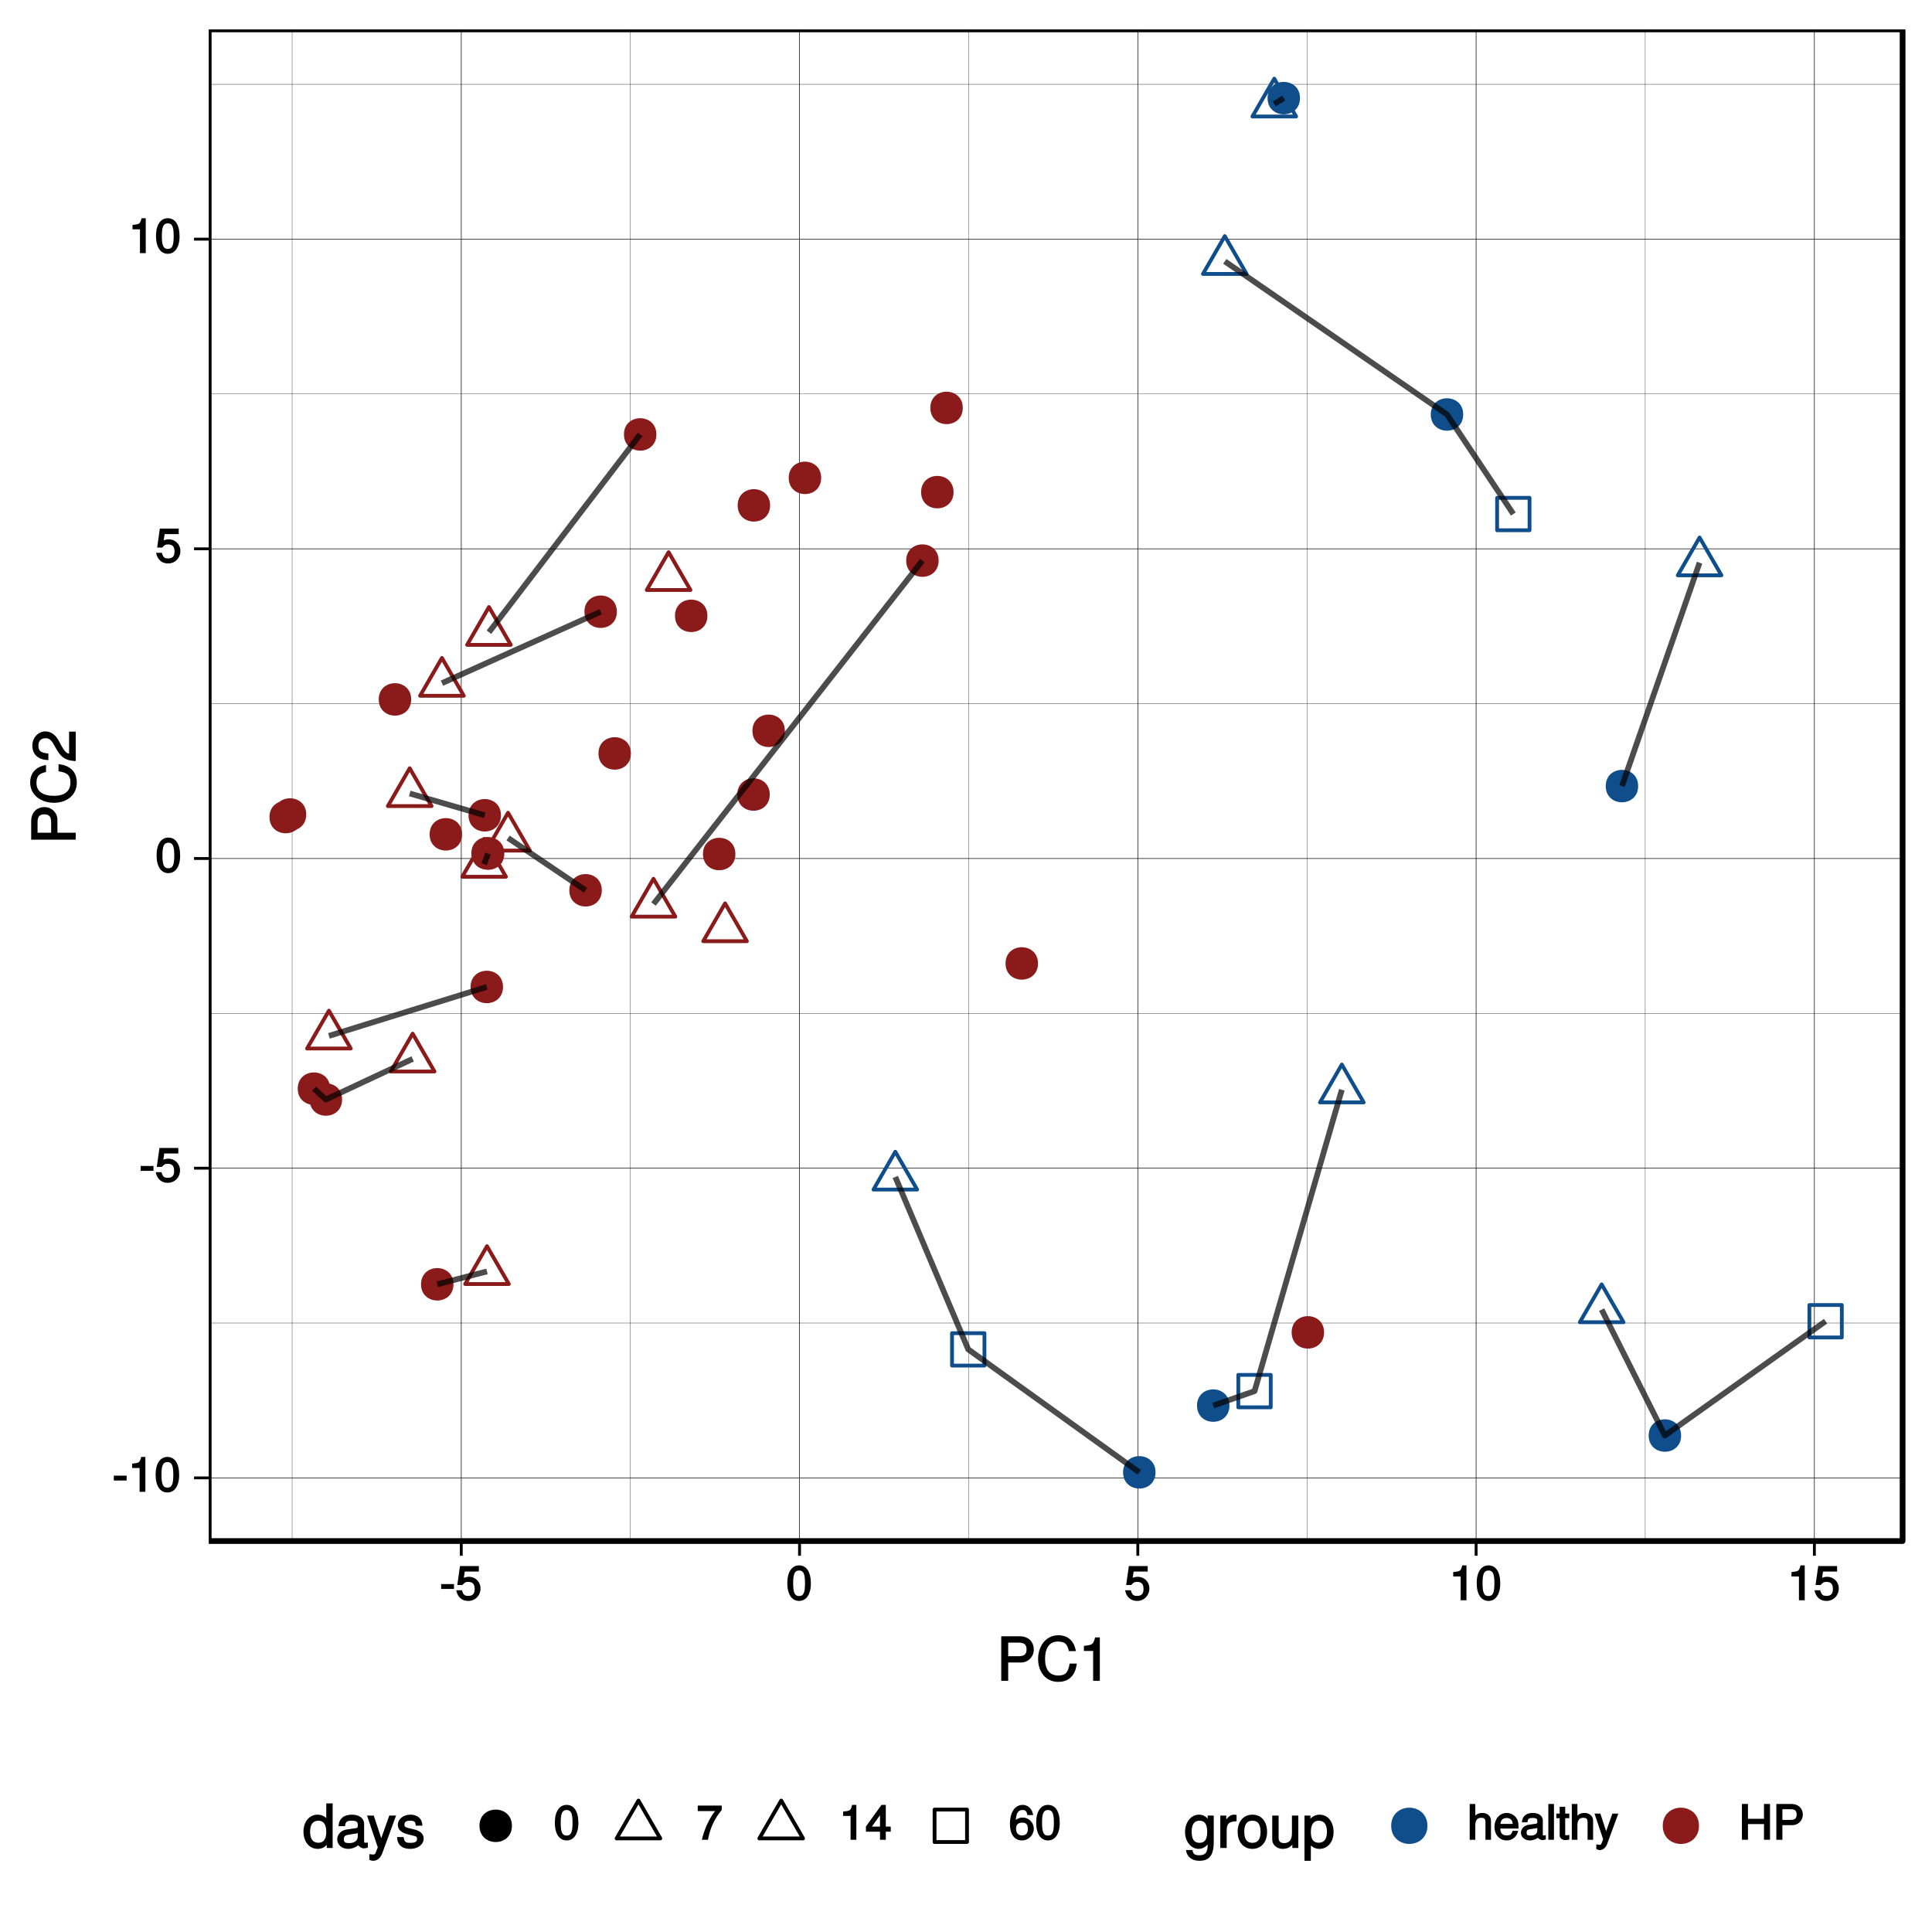 <?xml version="1.0" encoding="UTF-8"?>
<svg xmlns="http://www.w3.org/2000/svg" xmlns:xlink="http://www.w3.org/1999/xlink" width="360pt" height="360pt" viewBox="0 0 360 360" version="1.1">
<defs>
<g>
<symbol overflow="visible" id="glyph0-0">
<path style="stroke:none;" d=""/>
</symbol>
<symbol overflow="visible" id="glyph0-1">
<path style="stroke:none;" d="M 2.641 -2.25 L 2.641 -3.016 L 0.25 -3.016 L 0.25 -2.109 L 2.641 -2.109 Z M 2.641 -2.25 "/>
</symbol>
<symbol overflow="visible" id="glyph0-2">
<path style="stroke:none;" d="M 3.203 -0.125 L 3.203 -6.5 L 2.422 -6.5 C 2.109 -5.406 2.094 -5.406 0.734 -5.25 L 0.734 -4.438 L 2.125 -4.438 L 2.125 0 L 3.203 0 Z M 3.203 -0.125 "/>
</symbol>
<symbol overflow="visible" id="glyph0-3">
<path style="stroke:none;" d="M 4.609 -3.125 C 4.609 -5.297 3.781 -6.5 2.422 -6.5 C 1.078 -6.5 0.219 -5.281 0.219 -3.188 C 0.219 -1.078 1.078 0.125 2.422 0.125 C 3.734 0.125 4.609 -1.078 4.609 -3.125 Z M 3.516 -3.203 C 3.516 -1.438 3.266 -0.781 2.406 -0.781 C 1.578 -0.781 1.312 -1.469 1.312 -3.172 C 1.312 -4.875 1.578 -5.547 2.422 -5.547 C 3.25 -5.547 3.516 -4.875 3.516 -3.203 Z M 3.516 -3.203 "/>
</symbol>
<symbol overflow="visible" id="glyph0-4">
<path style="stroke:none;" d="M 4.656 -2.203 C 4.656 -3.438 3.688 -4.375 2.5 -4.375 C 2.062 -4.375 1.594 -4.219 1.547 -4.188 L 1.719 -5.344 L 4.344 -5.344 L 4.344 -6.375 L 0.828 -6.375 L 0.328 -2.844 L 1.281 -2.844 C 1.688 -3.312 1.875 -3.422 2.359 -3.422 C 3.188 -3.422 3.562 -3.016 3.562 -2.094 C 3.562 -1.203 3.203 -0.812 2.359 -0.812 C 1.688 -0.812 1.422 -1.031 1.203 -1.859 L 0.125 -1.859 C 0.406 -0.5 1.266 0.125 2.375 0.125 C 3.641 0.125 4.656 -0.875 4.656 -2.203 Z M 4.656 -2.203 "/>
</symbol>
<symbol overflow="visible" id="glyph0-5">
<path style="stroke:none;" d="M 4.719 -5.594 L 4.719 -6.375 L 0.25 -6.375 L 0.25 -5.344 L 3.469 -5.344 C 2.422 -4 1.5 -2.078 1.016 0 L 2.156 0 C 2.531 -2.141 3.375 -3.938 4.719 -5.547 Z M 4.719 -5.594 "/>
</symbol>
<symbol overflow="visible" id="glyph0-6">
<path style="stroke:none;" d="M 4.719 -1.625 L 4.719 -2.453 L 3.797 -2.453 L 3.797 -6.5 L 3 -6.5 L 0.094 -2.469 L 0.094 -1.5 L 2.719 -1.5 L 2.719 0 L 3.797 0 L 3.797 -1.5 L 4.719 -1.5 Z M 2.875 -2.453 L 1.203 -2.453 L 2.984 -4.953 L 2.719 -5.047 L 2.719 -2.453 Z M 2.875 -2.453 "/>
</symbol>
<symbol overflow="visible" id="glyph0-7">
<path style="stroke:none;" d="M 4.656 -2.062 C 4.656 -3.234 3.719 -4.141 2.609 -4.141 C 1.984 -4.141 1.391 -3.875 1.062 -3.406 L 1.312 -3.312 C 1.328 -4.844 1.672 -5.547 2.562 -5.547 C 3.109 -5.547 3.328 -5.344 3.469 -4.609 L 4.547 -4.609 C 4.375 -5.766 3.562 -6.5 2.609 -6.5 C 1.156 -6.5 0.219 -5.141 0.219 -2.969 C 0.219 -1.031 1.047 0.125 2.469 0.125 C 3.656 0.125 4.656 -0.844 4.656 -2.062 Z M 3.562 -2 C 3.562 -1.219 3.188 -0.812 2.484 -0.812 C 1.766 -0.812 1.359 -1.25 1.359 -2.047 C 1.359 -2.828 1.734 -3.188 2.5 -3.188 C 3.25 -3.188 3.562 -2.844 3.562 -2 Z M 3.562 -2 "/>
</symbol>
<symbol overflow="visible" id="glyph0-8">
<path style="stroke:none;" d="M 4.422 -0.125 L 4.422 -3.609 C 4.422 -4.391 3.719 -5 2.828 -5 C 2.172 -5 1.656 -4.766 1.234 -4.203 L 1.5 -4.109 L 1.5 -6.672 L 0.453 -6.672 L 0.453 0 L 1.5 0 L 1.5 -2.672 C 1.5 -3.609 1.844 -4.094 2.594 -4.094 C 3.109 -4.094 3.391 -3.938 3.391 -3.328 L 3.391 0 L 4.422 0 Z M 4.422 -0.125 "/>
</symbol>
<symbol overflow="visible" id="glyph0-9">
<path style="stroke:none;" d="M 4.656 -2.219 C 4.656 -2.891 4.609 -3.312 4.484 -3.656 C 4.172 -4.422 3.328 -5 2.469 -5 C 1.172 -5 0.188 -3.922 0.188 -2.406 C 0.188 -0.891 1.156 0.125 2.453 0.125 C 3.5 0.125 4.375 -0.594 4.594 -1.656 L 3.562 -1.656 C 3.312 -0.922 3.062 -0.812 2.469 -0.812 C 1.703 -0.812 1.281 -1.172 1.266 -2.094 L 4.656 -2.094 Z M 3.828 -2.781 C 3.828 -2.781 3.609 -2.938 3.641 -2.953 L 1.297 -2.953 C 1.344 -3.641 1.719 -4.062 2.453 -4.062 C 3.172 -4.062 3.578 -3.594 3.578 -2.875 Z M 3.828 -2.781 "/>
</symbol>
<symbol overflow="visible" id="glyph0-10">
<path style="stroke:none;" d="M 4.859 -0.156 L 4.859 -0.875 C 4.625 -0.812 4.594 -0.812 4.547 -0.812 C 4.297 -0.812 4.297 -0.812 4.297 -1.047 L 4.297 -3.609 C 4.297 -4.438 3.547 -5 2.422 -5 C 1.297 -5 0.453 -4.438 0.406 -3.25 L 1.438 -3.25 C 1.516 -3.938 1.703 -4.062 2.391 -4.062 C 3.047 -4.062 3.266 -3.953 3.266 -3.516 L 3.266 -3.312 C 3.266 -3.016 3.234 -3.016 2.656 -2.938 C 1.625 -2.812 1.453 -2.766 1.172 -2.656 C 0.641 -2.438 0.219 -1.891 0.219 -1.328 C 0.219 -0.5 0.953 0.125 1.875 0.125 C 2.469 0.125 3.156 -0.156 3.359 -0.375 C 3.375 -0.328 3.844 0.062 4.203 0.062 C 4.359 0.062 4.469 0.047 4.859 -0.047 Z M 3.266 -1.719 C 3.266 -1.062 2.75 -0.781 2.047 -0.781 C 1.469 -0.781 1.281 -0.844 1.281 -1.344 C 1.281 -1.828 1.453 -1.906 2.25 -2.016 C 3.016 -2.125 3.172 -2.156 3.266 -2.203 Z M 3.266 -1.719 "/>
</symbol>
<symbol overflow="visible" id="glyph0-11">
<path style="stroke:none;" d="M 1.484 -0.125 L 1.484 -6.672 L 0.438 -6.672 L 0.438 0 L 1.484 0 Z M 1.484 -0.125 "/>
</symbol>
<symbol overflow="visible" id="glyph0-12">
<path style="stroke:none;" d="M 2.391 -0.125 L 2.391 -0.922 C 2.141 -0.859 2.016 -0.844 1.875 -0.844 C 1.562 -0.844 1.625 -0.797 1.625 -1.125 L 1.625 -4.016 L 2.391 -4.016 L 2.391 -4.875 L 1.625 -4.875 L 1.625 -6.141 L 0.594 -6.141 L 0.594 -4.875 L -0.031 -4.875 L -0.031 -4.016 L 0.594 -4.016 L 0.594 -0.797 C 0.594 -0.328 1.062 0.062 1.641 0.062 C 1.812 0.062 1.984 0.047 2.391 -0.031 Z M 2.391 -0.125 "/>
</symbol>
<symbol overflow="visible" id="glyph0-13">
<path style="stroke:none;" d="M 4.203 -4.875 L 3.297 -4.875 L 1.984 -1.156 L 2.281 -1.156 L 1.062 -4.875 L -0.031 -4.875 L 1.578 -0.109 L 1.297 0.609 C 1.172 0.938 1.172 0.938 0.859 0.938 C 0.75 0.938 0.641 0.922 0.312 0.844 L 0.312 1.734 C 0.516 1.844 0.781 1.922 0.969 1.922 C 1.484 1.922 2.062 1.5 2.312 0.828 L 4.406 -4.875 Z M 4.203 -4.875 "/>
</symbol>
<symbol overflow="visible" id="glyph0-14">
<path style="stroke:none;" d="M 5.812 -0.125 L 5.812 -6.672 L 4.688 -6.672 L 4.688 -3.906 L 1.703 -3.906 L 1.703 -6.672 L 0.578 -6.672 L 0.578 0 L 1.703 0 L 1.703 -2.922 L 4.688 -2.922 L 4.688 0 L 5.812 0 Z M 5.812 -0.125 "/>
</symbol>
<symbol overflow="visible" id="glyph0-15">
<path style="stroke:none;" d="M 5.578 -4.656 C 5.578 -5.875 4.719 -6.672 3.453 -6.672 L 0.641 -6.672 L 0.641 0 L 1.766 0 L 1.766 -2.719 L 3.641 -2.719 C 4.688 -2.719 5.578 -3.594 5.578 -4.656 Z M 4.422 -4.703 C 4.422 -4 4.109 -3.703 3.328 -3.703 L 1.766 -3.703 L 1.766 -5.688 L 3.328 -5.688 C 4.109 -5.688 4.422 -5.406 4.422 -4.703 Z M 4.422 -4.703 "/>
</symbol>
<symbol overflow="visible" id="glyph1-0">
<path style="stroke:none;" d=""/>
</symbol>
<symbol overflow="visible" id="glyph1-1">
<path style="stroke:none;" d="M 6.922 -5.797 C 6.922 -7.297 5.891 -8.297 4.312 -8.297 L 0.859 -8.297 L 0.859 0 L 2.156 0 L 2.156 -3.406 L 4.547 -3.406 C 5.859 -3.406 6.922 -4.469 6.922 -5.797 Z M 5.578 -5.844 C 5.578 -4.969 5.141 -4.578 4.156 -4.578 L 2.156 -4.578 L 2.156 -7.109 L 4.156 -7.109 C 5.141 -7.109 5.578 -6.719 5.578 -5.844 Z M 5.578 -5.844 "/>
</symbol>
<symbol overflow="visible" id="glyph1-2">
<path style="stroke:none;" d="M 7.453 -3.203 L 6.266 -3.203 C 6 -1.547 5.516 -0.984 4.156 -0.984 C 2.562 -0.984 1.688 -2.062 1.688 -4.062 C 1.688 -6.109 2.516 -7.312 4.062 -7.312 C 5.328 -7.312 5.844 -6.891 6.125 -5.531 L 7.438 -5.531 C 7.094 -7.422 5.953 -8.484 4.188 -8.484 C 1.766 -8.484 0.391 -6.391 0.391 -4.047 C 0.391 -1.703 1.797 0.203 4.141 0.203 C 6.109 0.203 7.344 -0.969 7.594 -3.203 Z M 7.453 -3.203 "/>
</symbol>
<symbol overflow="visible" id="glyph1-3">
<path style="stroke:none;" d="M 3.953 -0.125 L 3.953 -8.078 L 3.078 -8.078 C 2.688 -6.734 2.625 -6.703 0.984 -6.5 L 0.984 -5.562 L 2.703 -5.562 L 2.703 0 L 3.953 0 Z M 3.953 -0.125 "/>
</symbol>
<symbol overflow="visible" id="glyph1-4">
<path style="stroke:none;" d="M 5.578 -0.125 L 5.578 -8.297 L 4.391 -8.297 L 4.391 -5.172 L 4.625 -5.266 C 4.234 -5.859 3.531 -6.203 2.766 -6.203 C 1.266 -6.203 0.141 -4.906 0.141 -3.062 C 0.141 -1.125 1.25 0.172 2.797 0.172 C 3.594 0.172 4.219 -0.172 4.719 -0.875 L 4.484 -0.984 L 4.484 0 L 5.578 0 Z M 4.391 -2.984 C 4.391 -1.656 3.891 -0.969 2.922 -0.969 C 1.906 -0.969 1.375 -1.672 1.375 -3.016 C 1.375 -4.359 1.906 -5.078 2.922 -5.078 C 3.906 -5.078 4.391 -4.328 4.391 -2.984 Z M 4.391 -2.984 "/>
</symbol>
<symbol overflow="visible" id="glyph1-5">
<path style="stroke:none;" d="M 6.016 -0.156 L 6.016 -1.016 C 5.781 -0.969 5.734 -0.969 5.688 -0.969 C 5.375 -0.969 5.328 -0.984 5.328 -1.281 L 5.328 -4.484 C 5.328 -5.516 4.438 -6.203 3.031 -6.203 C 1.625 -6.203 0.625 -5.516 0.562 -4.062 L 1.766 -4.062 C 1.844 -4.891 2.141 -5.078 2.984 -5.078 C 3.812 -5.078 4.141 -4.906 4.141 -4.359 L 4.141 -4.109 C 4.141 -3.734 4.047 -3.703 3.328 -3.625 C 2.031 -3.453 1.828 -3.406 1.469 -3.266 C 0.797 -2.984 0.312 -2.328 0.312 -1.625 C 0.312 -0.578 1.188 0.172 2.359 0.172 C 3.094 0.172 3.891 -0.172 4.234 -0.531 C 4.266 -0.375 4.812 0.078 5.266 0.078 C 5.438 0.078 5.594 0.062 6.016 -0.062 Z M 4.141 -2.125 C 4.141 -1.297 3.438 -0.906 2.547 -0.906 C 1.844 -0.906 1.547 -1.016 1.547 -1.656 C 1.547 -2.25 1.828 -2.391 2.812 -2.531 C 3.766 -2.656 3.969 -2.703 4.141 -2.781 Z M 4.141 -2.125 "/>
</symbol>
<symbol overflow="visible" id="glyph1-6">
<path style="stroke:none;" d="M 5.266 -6.031 L 4.172 -6.031 L 2.531 -1.406 L 2.812 -1.406 L 1.281 -6.031 L 0.031 -6.031 L 2.031 -0.109 L 1.672 0.797 C 1.516 1.203 1.469 1.219 1.078 1.219 C 0.953 1.219 0.797 1.203 0.453 1.141 L 0.453 2.203 C 0.688 2.328 0.969 2.391 1.203 2.391 C 1.859 2.391 2.516 1.906 2.828 1.078 L 5.438 -6.031 Z M 5.266 -6.031 "/>
</symbol>
<symbol overflow="visible" id="glyph1-7">
<path style="stroke:none;" d="M 5.188 -1.75 C 5.188 -2.609 4.562 -3.172 3.422 -3.453 L 2.547 -3.656 C 1.797 -3.844 1.609 -3.938 1.609 -4.344 C 1.609 -4.875 1.953 -5.078 2.688 -5.078 C 3.438 -5.078 3.688 -4.891 3.703 -4.156 L 4.953 -4.156 C 4.938 -5.422 4.062 -6.203 2.734 -6.203 C 1.391 -6.203 0.375 -5.375 0.375 -4.297 C 0.375 -3.406 0.984 -2.844 2.344 -2.516 L 3.203 -2.297 C 3.844 -2.141 3.953 -2.094 3.953 -1.672 C 3.953 -1.141 3.547 -0.953 2.75 -0.953 C 1.922 -0.953 1.594 -1.016 1.453 -2.031 L 0.234 -2.031 C 0.281 -0.562 1.172 0.172 2.672 0.172 C 4.125 0.172 5.188 -0.641 5.188 -1.75 Z M 5.188 -1.75 "/>
</symbol>
<symbol overflow="visible" id="glyph1-8">
<path style="stroke:none;" d="M 5.516 -1.078 L 5.516 -6.031 L 4.391 -6.031 L 4.391 -5.062 L 4.625 -5.156 C 4.156 -5.844 3.516 -6.203 2.766 -6.203 C 1.312 -6.203 0.172 -4.828 0.172 -2.953 C 0.172 -1.141 1.344 0.172 2.688 0.172 C 3.422 0.172 4.016 -0.172 4.625 -0.906 L 4.391 -1 L 4.391 -0.609 C 4.391 0.906 3.906 1.359 2.844 1.359 C 2.109 1.359 1.688 1.234 1.547 0.391 L 0.359 0.391 C 0.469 1.609 1.453 2.391 2.812 2.391 C 4.609 2.391 5.516 1.469 5.516 -1.078 Z M 4.297 -2.984 C 4.297 -1.609 3.844 -0.953 2.875 -0.953 C 1.875 -0.953 1.406 -1.609 1.406 -3.016 C 1.406 -4.406 1.891 -5.078 2.875 -5.078 C 3.859 -5.078 4.297 -4.375 4.297 -2.984 Z M 4.297 -2.984 "/>
</symbol>
<symbol overflow="visible" id="glyph1-9">
<path style="stroke:none;" d="M 3.656 -5.094 L 3.656 -6.156 C 3.375 -6.188 3.297 -6.203 3.172 -6.203 C 2.578 -6.203 2.031 -5.812 1.5 -4.953 L 1.734 -4.844 L 1.734 -6.031 L 0.625 -6.031 L 0.625 0 L 1.812 0 L 1.812 -3.125 C 1.812 -4.422 2.109 -4.938 3.656 -4.969 Z M 3.656 -5.094 "/>
</symbol>
<symbol overflow="visible" id="glyph1-10">
<path style="stroke:none;" d="M 5.734 -2.969 C 5.734 -4.969 4.656 -6.203 2.984 -6.203 C 1.375 -6.203 0.25 -4.953 0.25 -3.016 C 0.25 -1.078 1.359 0.172 3 0.172 C 4.625 0.172 5.734 -1.078 5.734 -2.969 Z M 4.516 -2.984 C 4.516 -1.625 4.016 -0.953 3 -0.953 C 1.984 -0.953 1.484 -1.609 1.484 -3.016 C 1.484 -4.406 1.984 -5.078 3 -5.078 C 4.031 -5.078 4.516 -4.406 4.516 -2.984 Z M 4.516 -2.984 "/>
</symbol>
<symbol overflow="visible" id="glyph1-11">
<path style="stroke:none;" d="M 5.438 -0.125 L 5.438 -6.031 L 4.25 -6.031 L 4.25 -2.719 C 4.25 -1.547 3.766 -0.906 2.812 -0.906 C 2.094 -0.906 1.766 -1.203 1.766 -1.906 L 1.766 -6.031 L 0.578 -6.031 L 0.578 -1.547 C 0.578 -0.578 1.438 0.172 2.547 0.172 C 3.406 0.172 4.031 -0.172 4.562 -0.922 L 4.328 -1.016 L 4.328 0 L 5.438 0 Z M 5.438 -0.125 "/>
</symbol>
<symbol overflow="visible" id="glyph1-12">
<path style="stroke:none;" d="M 5.891 -2.953 C 5.891 -4.891 4.812 -6.203 3.281 -6.203 C 2.5 -6.203 1.766 -5.812 1.344 -5.125 L 1.578 -5.031 L 1.578 -6.031 L 0.469 -6.031 L 0.469 2.391 L 1.656 2.391 L 1.656 -0.828 L 1.422 -0.719 C 1.906 -0.125 2.547 0.172 3.281 0.172 C 4.781 0.172 5.891 -1.125 5.891 -2.953 Z M 4.656 -2.984 C 4.656 -1.672 4.125 -0.969 3.125 -0.969 C 2.156 -0.969 1.656 -1.609 1.656 -2.969 C 1.656 -4.328 2.156 -5.078 3.125 -5.078 C 4.141 -5.078 4.656 -4.359 4.656 -2.984 Z M 4.656 -2.984 "/>
</symbol>
<symbol overflow="visible" id="glyph2-0">
<path style="stroke:none;" d=""/>
</symbol>
<symbol overflow="visible" id="glyph2-1">
<path style="stroke:none;" d="M -5.797 -6.922 C -7.297 -6.922 -8.297 -5.891 -8.297 -4.312 L -8.297 -0.859 L 0 -0.859 L 0 -2.156 L -3.406 -2.156 L -3.406 -4.547 C -3.406 -5.859 -4.469 -6.922 -5.797 -6.922 Z M -5.844 -5.578 C -4.969 -5.578 -4.578 -5.141 -4.578 -4.156 L -4.578 -2.156 L -7.109 -2.156 L -7.109 -4.156 C -7.109 -5.141 -6.719 -5.578 -5.844 -5.578 Z M -5.844 -5.578 "/>
</symbol>
<symbol overflow="visible" id="glyph2-2">
<path style="stroke:none;" d="M -3.203 -7.453 L -3.203 -6.266 C -1.547 -6 -0.984 -5.516 -0.984 -4.156 C -0.984 -2.562 -2.062 -1.688 -4.062 -1.688 C -6.109 -1.688 -7.312 -2.516 -7.312 -4.062 C -7.312 -5.328 -6.891 -5.844 -5.531 -6.125 L -5.531 -7.438 C -7.422 -7.094 -8.484 -5.953 -8.484 -4.188 C -8.484 -1.766 -6.391 -0.391 -4.047 -0.391 C -1.703 -0.391 0.203 -1.797 0.203 -4.141 C 0.203 -6.109 -0.969 -7.344 -3.203 -7.594 Z M -3.203 -7.453 "/>
</symbol>
<symbol overflow="visible" id="glyph2-3">
<path style="stroke:none;" d="M -5.641 -5.75 C -6.969 -5.75 -8.078 -4.594 -8.078 -3.125 C -8.078 -1.531 -7.109 -0.469 -5.094 -0.406 L -5.094 -1.641 C -6.531 -1.734 -6.953 -2.141 -6.953 -3.094 C -6.953 -3.969 -6.453 -4.484 -5.625 -4.484 C -5 -4.484 -4.578 -4.172 -4.188 -3.469 L -3.609 -2.469 C -2.688 -0.844 -1.844 -0.312 0 -0.219 L 0 -5.703 L -1.234 -5.703 L -1.234 -1.609 C -1.734 -1.688 -2.031 -2 -2.594 -2.953 L -3.188 -4.062 C -3.766 -5.141 -4.688 -5.75 -5.641 -5.75 Z M -5.641 -5.75 "/>
</symbol>
</g>
<clipPath id="clip1">
  <path d="M 38.891 5.48 L 355 5.48 L 355 288 L 38.891 288 Z M 38.891 5.48 "/>
</clipPath>
<clipPath id="clip2">
  <path d="M 38.891 246 L 355 246 L 355 247 L 38.891 247 Z M 38.891 246 "/>
</clipPath>
<clipPath id="clip3">
  <path d="M 38.891 188 L 355 188 L 355 189 L 38.891 189 Z M 38.891 188 "/>
</clipPath>
<clipPath id="clip4">
  <path d="M 38.891 131 L 355 131 L 355 132 L 38.891 132 Z M 38.891 131 "/>
</clipPath>
<clipPath id="clip5">
  <path d="M 38.891 73 L 355 73 L 355 74 L 38.891 74 Z M 38.891 73 "/>
</clipPath>
<clipPath id="clip6">
  <path d="M 38.891 15 L 355 15 L 355 16 L 38.891 16 Z M 38.891 15 "/>
</clipPath>
<clipPath id="clip7">
  <path d="M 54 5.48 L 55 5.48 L 55 288 L 54 288 Z M 54 5.48 "/>
</clipPath>
<clipPath id="clip8">
  <path d="M 117 5.48 L 118 5.48 L 118 288 L 117 288 Z M 117 5.48 "/>
</clipPath>
<clipPath id="clip9">
  <path d="M 180 5.48 L 181 5.48 L 181 288 L 180 288 Z M 180 5.48 "/>
</clipPath>
<clipPath id="clip10">
  <path d="M 243 5.48 L 244 5.48 L 244 288 L 243 288 Z M 243 5.48 "/>
</clipPath>
<clipPath id="clip11">
  <path d="M 306 5.48 L 307 5.48 L 307 288 L 306 288 Z M 306 5.48 "/>
</clipPath>
<clipPath id="clip12">
  <path d="M 38.891 275 L 355 275 L 355 276 L 38.891 276 Z M 38.891 275 "/>
</clipPath>
<clipPath id="clip13">
  <path d="M 38.891 217 L 355 217 L 355 218 L 38.891 218 Z M 38.891 217 "/>
</clipPath>
<clipPath id="clip14">
  <path d="M 38.891 159 L 355 159 L 355 161 L 38.891 161 Z M 38.891 159 "/>
</clipPath>
<clipPath id="clip15">
  <path d="M 38.891 102 L 355 102 L 355 103 L 38.891 103 Z M 38.891 102 "/>
</clipPath>
<clipPath id="clip16">
  <path d="M 38.891 44 L 355 44 L 355 45 L 38.891 45 Z M 38.891 44 "/>
</clipPath>
<clipPath id="clip17">
  <path d="M 85 5.48 L 87 5.48 L 87 288 L 85 288 Z M 85 5.48 "/>
</clipPath>
<clipPath id="clip18">
  <path d="M 148 5.48 L 150 5.48 L 150 288 L 148 288 Z M 148 5.48 "/>
</clipPath>
<clipPath id="clip19">
  <path d="M 211 5.48 L 213 5.48 L 213 288 L 211 288 Z M 211 5.48 "/>
</clipPath>
<clipPath id="clip20">
  <path d="M 274 5.48 L 276 5.48 L 276 288 L 274 288 Z M 274 5.48 "/>
</clipPath>
<clipPath id="clip21">
  <path d="M 338 5.48 L 339 5.48 L 339 288 L 338 288 Z M 338 5.48 "/>
</clipPath>
<clipPath id="clip22">
  <path d="M 38.891 5.48 L 355.52 5.48 L 355.52 288 L 38.891 288 Z M 38.891 5.48 "/>
</clipPath>
</defs>
<g id="surface2007">
<rect x="0" y="0" width="360" height="360" style="fill:rgb(100%,100%,100%);fill-opacity:1;stroke:none;"/>
<rect x="0" y="0" width="360" height="360" style="fill:rgb(100%,100%,100%);fill-opacity:1;stroke:none;"/>
<path style="fill:none;stroke-width:1.067;stroke-linecap:round;stroke-linejoin:round;stroke:rgb(100%,100%,100%);stroke-opacity:1;stroke-miterlimit:10;" d="M 0 360 L 360 360 L 360 0 L 0 0 Z M 0 360 "/>
<g clip-path="url(#clip1)" clip-rule="nonzero">
<path style=" stroke:none;fill-rule:nonzero;fill:rgb(100%,100%,100%);fill-opacity:1;" d="M 38.891 287.152 L 354.52 287.152 L 354.52 5.48 L 38.891 5.48 Z M 38.891 287.152 "/>
</g>
<g clip-path="url(#clip2)" clip-rule="nonzero">
<path style="fill:none;stroke-width:0.053;stroke-linecap:butt;stroke-linejoin:round;stroke:rgb(0%,0%,0%);stroke-opacity:1;stroke-miterlimit:10;" d="M 38.891 246.527 L 354.52 246.527 "/>
</g>
<g clip-path="url(#clip3)" clip-rule="nonzero">
<path style="fill:none;stroke-width:0.053;stroke-linecap:butt;stroke-linejoin:round;stroke:rgb(0%,0%,0%);stroke-opacity:1;stroke-miterlimit:10;" d="M 38.891 188.824 L 354.52 188.824 "/>
</g>
<g clip-path="url(#clip4)" clip-rule="nonzero">
<path style="fill:none;stroke-width:0.053;stroke-linecap:butt;stroke-linejoin:round;stroke:rgb(0%,0%,0%);stroke-opacity:1;stroke-miterlimit:10;" d="M 38.891 131.117 L 354.52 131.117 "/>
</g>
<g clip-path="url(#clip5)" clip-rule="nonzero">
<path style="fill:none;stroke-width:0.053;stroke-linecap:butt;stroke-linejoin:round;stroke:rgb(0%,0%,0%);stroke-opacity:1;stroke-miterlimit:10;" d="M 38.891 73.414 L 354.52 73.414 "/>
</g>
<g clip-path="url(#clip6)" clip-rule="nonzero">
<path style="fill:none;stroke-width:0.053;stroke-linecap:butt;stroke-linejoin:round;stroke:rgb(0%,0%,0%);stroke-opacity:1;stroke-miterlimit:10;" d="M 38.891 15.707 L 354.52 15.707 "/>
</g>
<g clip-path="url(#clip7)" clip-rule="nonzero">
<path style="fill:none;stroke-width:0.053;stroke-linecap:butt;stroke-linejoin:round;stroke:rgb(0%,0%,0%);stroke-opacity:1;stroke-miterlimit:10;" d="M 54.434 287.152 L 54.434 5.48 "/>
</g>
<g clip-path="url(#clip8)" clip-rule="nonzero">
<path style="fill:none;stroke-width:0.053;stroke-linecap:butt;stroke-linejoin:round;stroke:rgb(0%,0%,0%);stroke-opacity:1;stroke-miterlimit:10;" d="M 117.469 287.152 L 117.469 5.48 "/>
</g>
<g clip-path="url(#clip9)" clip-rule="nonzero">
<path style="fill:none;stroke-width:0.053;stroke-linecap:butt;stroke-linejoin:round;stroke:rgb(0%,0%,0%);stroke-opacity:1;stroke-miterlimit:10;" d="M 180.5 287.152 L 180.5 5.48 "/>
</g>
<g clip-path="url(#clip10)" clip-rule="nonzero">
<path style="fill:none;stroke-width:0.053;stroke-linecap:butt;stroke-linejoin:round;stroke:rgb(0%,0%,0%);stroke-opacity:1;stroke-miterlimit:10;" d="M 243.535 287.152 L 243.535 5.48 "/>
</g>
<g clip-path="url(#clip11)" clip-rule="nonzero">
<path style="fill:none;stroke-width:0.053;stroke-linecap:butt;stroke-linejoin:round;stroke:rgb(0%,0%,0%);stroke-opacity:1;stroke-miterlimit:10;" d="M 306.566 287.152 L 306.566 5.48 "/>
</g>
<g clip-path="url(#clip12)" clip-rule="nonzero">
<path style="fill:none;stroke-width:0.107;stroke-linecap:butt;stroke-linejoin:round;stroke:rgb(0%,0%,0%);stroke-opacity:1;stroke-miterlimit:10;" d="M 38.891 275.379 L 354.52 275.379 "/>
</g>
<g clip-path="url(#clip13)" clip-rule="nonzero">
<path style="fill:none;stroke-width:0.107;stroke-linecap:butt;stroke-linejoin:round;stroke:rgb(0%,0%,0%);stroke-opacity:1;stroke-miterlimit:10;" d="M 38.891 217.676 L 354.52 217.676 "/>
</g>
<g clip-path="url(#clip14)" clip-rule="nonzero">
<path style="fill:none;stroke-width:0.107;stroke-linecap:butt;stroke-linejoin:round;stroke:rgb(0%,0%,0%);stroke-opacity:1;stroke-miterlimit:10;" d="M 38.891 159.969 L 354.52 159.969 "/>
</g>
<g clip-path="url(#clip15)" clip-rule="nonzero">
<path style="fill:none;stroke-width:0.107;stroke-linecap:butt;stroke-linejoin:round;stroke:rgb(0%,0%,0%);stroke-opacity:1;stroke-miterlimit:10;" d="M 38.891 102.266 L 354.52 102.266 "/>
</g>
<g clip-path="url(#clip16)" clip-rule="nonzero">
<path style="fill:none;stroke-width:0.107;stroke-linecap:butt;stroke-linejoin:round;stroke:rgb(0%,0%,0%);stroke-opacity:1;stroke-miterlimit:10;" d="M 38.891 44.562 L 354.52 44.562 "/>
</g>
<g clip-path="url(#clip17)" clip-rule="nonzero">
<path style="fill:none;stroke-width:0.107;stroke-linecap:butt;stroke-linejoin:round;stroke:rgb(0%,0%,0%);stroke-opacity:1;stroke-miterlimit:10;" d="M 85.953 287.152 L 85.953 5.48 "/>
</g>
<g clip-path="url(#clip18)" clip-rule="nonzero">
<path style="fill:none;stroke-width:0.107;stroke-linecap:butt;stroke-linejoin:round;stroke:rgb(0%,0%,0%);stroke-opacity:1;stroke-miterlimit:10;" d="M 148.984 287.152 L 148.984 5.48 "/>
</g>
<g clip-path="url(#clip19)" clip-rule="nonzero">
<path style="fill:none;stroke-width:0.107;stroke-linecap:butt;stroke-linejoin:round;stroke:rgb(0%,0%,0%);stroke-opacity:1;stroke-miterlimit:10;" d="M 212.016 287.152 L 212.016 5.48 "/>
</g>
<g clip-path="url(#clip20)" clip-rule="nonzero">
<path style="fill:none;stroke-width:0.107;stroke-linecap:butt;stroke-linejoin:round;stroke:rgb(0%,0%,0%);stroke-opacity:1;stroke-miterlimit:10;" d="M 275.051 287.152 L 275.051 5.48 "/>
</g>
<g clip-path="url(#clip21)" clip-rule="nonzero">
<path style="fill:none;stroke-width:0.107;stroke-linecap:butt;stroke-linejoin:round;stroke:rgb(0%,0%,0%);stroke-opacity:1;stroke-miterlimit:10;" d="M 338.082 287.152 L 338.082 5.48 "/>
</g>
<path style=" stroke:none;fill-rule:nonzero;fill:rgb(6.275%,30.588%,54.51%);fill-opacity:1;" d="M 229.09 261.91 C 229.09 265.941 223.047 265.941 223.047 261.91 C 223.047 257.883 229.09 257.883 229.09 261.91 "/>
<path style=" stroke:none;fill-rule:nonzero;fill:rgb(6.275%,30.588%,54.51%);fill-opacity:1;" d="M 272.648 77.234 C 272.648 81.262 266.605 81.262 266.605 77.234 C 266.605 73.207 272.648 73.207 272.648 77.234 "/>
<path style=" stroke:none;fill-rule:nonzero;fill:rgb(6.275%,30.588%,54.51%);fill-opacity:1;" d="M 305.246 146.477 C 305.246 150.504 299.203 150.504 299.203 146.477 C 299.203 142.445 305.246 142.445 305.246 146.477 "/>
<path style=" stroke:none;fill-rule:nonzero;fill:rgb(6.275%,30.588%,54.51%);fill-opacity:1;" d="M 313.25 267.488 C 313.25 271.52 307.207 271.52 307.207 267.488 C 307.207 263.461 313.25 263.461 313.25 267.488 "/>
<path style=" stroke:none;fill-rule:nonzero;fill:rgb(6.275%,30.588%,54.51%);fill-opacity:1;" d="M 215.316 274.348 C 215.316 278.379 209.27 278.379 209.27 274.348 C 209.27 270.32 215.316 270.32 215.316 274.348 "/>
<path style=" stroke:none;fill-rule:nonzero;fill:rgb(6.275%,30.588%,54.51%);fill-opacity:1;" d="M 242.234 18.281 C 242.234 22.312 236.191 22.312 236.191 18.281 C 236.191 14.254 242.234 14.254 242.234 18.281 "/>
<path style=" stroke:none;fill-rule:nonzero;fill:rgb(54.51%,10.196%,10.196%);fill-opacity:1;" d="M 112.133 165.895 C 112.133 169.922 106.086 169.922 106.086 165.895 C 106.086 161.863 112.133 161.863 112.133 165.895 "/>
<path style=" stroke:none;fill-rule:nonzero;fill:rgb(54.51%,10.196%,10.196%);fill-opacity:1;" d="M 143.43 148.047 C 143.43 152.074 137.387 152.074 137.387 148.047 C 137.387 144.02 143.43 144.02 143.43 148.047 "/>
<path style=" stroke:none;fill-rule:nonzero;fill:rgb(54.51%,10.196%,10.196%);fill-opacity:1;" d="M 56.258 152.246 C 56.258 156.277 50.215 156.277 50.215 152.246 C 50.215 148.219 56.258 148.219 56.258 152.246 "/>
<path style=" stroke:none;fill-rule:nonzero;fill:rgb(54.51%,10.196%,10.196%);fill-opacity:1;" d="M 177.68 91.703 C 177.68 95.73 171.637 95.73 171.637 91.703 C 171.637 87.672 177.68 87.672 177.68 91.703 "/>
<path style=" stroke:none;fill-rule:nonzero;fill:rgb(54.51%,10.196%,10.196%);fill-opacity:1;" d="M 131.816 114.75 C 131.816 118.781 125.773 118.781 125.773 114.75 C 125.773 110.723 131.816 110.723 131.816 114.75 "/>
<path style=" stroke:none;fill-rule:nonzero;fill:rgb(54.51%,10.196%,10.196%);fill-opacity:1;" d="M 122.309 80.949 C 122.309 84.977 116.266 84.977 116.266 80.949 C 116.266 76.918 122.309 76.918 122.309 80.949 "/>
<path style=" stroke:none;fill-rule:nonzero;fill:rgb(54.51%,10.196%,10.196%);fill-opacity:1;" d="M 117.559 140.391 C 117.559 144.418 111.516 144.418 111.516 140.391 C 111.516 136.359 117.559 136.359 117.559 140.391 "/>
<path style=" stroke:none;fill-rule:nonzero;fill:rgb(54.51%,10.196%,10.196%);fill-opacity:1;" d="M 93.973 159.043 C 93.973 163.074 87.926 163.074 87.926 159.043 C 87.926 155.016 93.973 155.016 93.973 159.043 "/>
<path style=" stroke:none;fill-rule:nonzero;fill:rgb(54.51%,10.196%,10.196%);fill-opacity:1;" d="M 146.25 136.176 C 146.25 140.203 140.203 140.203 140.203 136.176 C 140.203 132.145 146.25 132.145 146.25 136.176 "/>
<path style=" stroke:none;fill-rule:nonzero;fill:rgb(54.51%,10.196%,10.196%);fill-opacity:1;" d="M 84.496 239.309 C 84.496 243.34 78.453 243.34 78.453 239.309 C 78.453 235.281 84.496 235.281 84.496 239.309 "/>
<path style=" stroke:none;fill-rule:nonzero;fill:rgb(54.51%,10.196%,10.196%);fill-opacity:1;" d="M 114.945 113.984 C 114.945 118.012 108.902 118.012 108.902 113.984 C 108.902 109.957 114.945 109.957 114.945 113.984 "/>
<path style=" stroke:none;fill-rule:nonzero;fill:rgb(54.51%,10.196%,10.196%);fill-opacity:1;" d="M 93.344 151.914 C 93.344 155.945 87.301 155.945 87.301 151.914 C 87.301 147.887 93.344 147.887 93.344 151.914 "/>
<path style=" stroke:none;fill-rule:nonzero;fill:rgb(54.51%,10.196%,10.196%);fill-opacity:1;" d="M 57.062 151.77 C 57.062 155.797 51.016 155.797 51.016 151.77 C 51.016 147.738 57.062 147.738 57.062 151.77 "/>
<path style=" stroke:none;fill-rule:nonzero;fill:rgb(54.51%,10.196%,10.196%);fill-opacity:1;" d="M 63.742 204.879 C 63.742 208.906 57.699 208.906 57.699 204.879 C 57.699 200.848 63.742 200.848 63.742 204.879 "/>
<path style=" stroke:none;fill-rule:nonzero;fill:rgb(54.51%,10.196%,10.196%);fill-opacity:1;" d="M 61.52 202.855 C 61.52 206.883 55.477 206.883 55.477 202.855 C 55.477 198.824 61.52 198.824 61.52 202.855 "/>
<path style=" stroke:none;fill-rule:nonzero;fill:rgb(54.51%,10.196%,10.196%);fill-opacity:1;" d="M 86.098 155.465 C 86.098 159.492 80.055 159.492 80.055 155.465 C 80.055 151.438 86.098 151.438 86.098 155.465 "/>
<path style=" stroke:none;fill-rule:nonzero;fill:rgb(54.51%,10.196%,10.196%);fill-opacity:1;" d="M 246.723 248.266 C 246.723 252.297 240.68 252.297 240.68 248.266 C 240.68 244.238 246.723 244.238 246.723 248.266 "/>
<path style=" stroke:none;fill-rule:nonzero;fill:rgb(54.51%,10.196%,10.196%);fill-opacity:1;" d="M 93.727 183.902 C 93.727 187.934 87.684 187.934 87.684 183.902 C 87.684 179.875 93.727 179.875 93.727 183.902 "/>
<path style=" stroke:none;fill-rule:nonzero;fill:rgb(54.51%,10.196%,10.196%);fill-opacity:1;" d="M 93.875 159.004 C 93.875 163.035 87.832 163.035 87.832 159.004 C 87.832 154.977 93.875 154.977 93.875 159.004 "/>
<path style=" stroke:none;fill-rule:nonzero;fill:rgb(54.51%,10.196%,10.196%);fill-opacity:1;" d="M 143.496 94.168 C 143.496 98.195 137.453 98.195 137.453 94.168 C 137.453 90.141 143.496 90.141 143.496 94.168 "/>
<path style=" stroke:none;fill-rule:nonzero;fill:rgb(54.51%,10.196%,10.196%);fill-opacity:1;" d="M 76.617 130.324 C 76.617 134.355 70.574 134.355 70.574 130.324 C 70.574 126.297 76.617 126.297 76.617 130.324 "/>
<path style=" stroke:none;fill-rule:nonzero;fill:rgb(54.51%,10.196%,10.196%);fill-opacity:1;" d="M 137.031 159.137 C 137.031 163.164 130.988 163.164 130.988 159.137 C 130.988 155.105 137.031 155.105 137.031 159.137 "/>
<path style=" stroke:none;fill-rule:nonzero;fill:rgb(54.51%,10.196%,10.196%);fill-opacity:1;" d="M 193.414 179.523 C 193.414 183.551 187.367 183.551 187.367 179.523 C 187.367 175.492 193.414 175.492 193.414 179.523 "/>
<path style=" stroke:none;fill-rule:nonzero;fill:rgb(54.51%,10.196%,10.196%);fill-opacity:1;" d="M 179.398 76.008 C 179.398 80.035 173.355 80.035 173.355 76.008 C 173.355 71.977 179.398 71.977 179.398 76.008 "/>
<path style=" stroke:none;fill-rule:nonzero;fill:rgb(54.51%,10.196%,10.196%);fill-opacity:1;" d="M 174.898 104.461 C 174.898 108.492 168.855 108.492 168.855 104.461 C 168.855 100.434 174.898 100.434 174.898 104.461 "/>
<path style=" stroke:none;fill-rule:nonzero;fill:rgb(54.51%,10.196%,10.196%);fill-opacity:1;" d="M 153.012 89.043 C 153.012 93.07 146.969 93.07 146.969 89.043 C 146.969 85.012 153.012 85.012 153.012 89.043 "/>
<path style="fill:none;stroke-width:0.709;stroke-linecap:round;stroke-linejoin:round;stroke:rgb(6.275%,30.588%,54.51%);stroke-opacity:1;stroke-miterlimit:10;" d="M 250.031 198.363 L 254.102 205.414 L 245.961 205.414 L 250.031 198.363 "/>
<path style="fill:none;stroke-width:0.709;stroke-linecap:round;stroke-linejoin:round;stroke:rgb(6.275%,30.588%,54.51%);stroke-opacity:1;stroke-miterlimit:10;" d="M 228.223 43.996 L 232.289 51.047 L 224.152 51.047 L 228.223 43.996 "/>
<path style="fill:none;stroke-width:0.709;stroke-linecap:round;stroke-linejoin:round;stroke:rgb(6.275%,30.588%,54.51%);stroke-opacity:1;stroke-miterlimit:10;" d="M 316.691 100.156 L 320.762 107.203 L 312.625 107.203 L 316.691 100.156 "/>
<path style="fill:none;stroke-width:0.709;stroke-linecap:round;stroke-linejoin:round;stroke:rgb(6.275%,30.588%,54.51%);stroke-opacity:1;stroke-miterlimit:10;" d="M 298.445 239.328 L 302.516 246.375 L 294.375 246.375 L 298.445 239.328 "/>
<path style="fill:none;stroke-width:0.709;stroke-linecap:round;stroke-linejoin:round;stroke:rgb(6.275%,30.588%,54.51%);stroke-opacity:1;stroke-miterlimit:10;" d="M 166.824 214.609 L 170.895 221.656 L 162.758 221.656 L 166.824 214.609 "/>
<path style="fill:none;stroke-width:0.709;stroke-linecap:round;stroke-linejoin:round;stroke:rgb(6.275%,30.588%,54.51%);stroke-opacity:1;stroke-miterlimit:10;" d="M 237.441 14.656 L 241.512 21.707 L 233.371 21.707 L 237.441 14.656 "/>
<path style="fill:none;stroke-width:0.709;stroke-linecap:round;stroke-linejoin:round;stroke:rgb(54.51%,10.196%,10.196%);stroke-opacity:1;stroke-miterlimit:10;" d="M 94.668 151.449 L 98.738 158.496 L 90.598 158.496 L 94.668 151.449 "/>
<path style="fill:none;stroke-width:0.709;stroke-linecap:round;stroke-linejoin:round;stroke:rgb(54.51%,10.196%,10.196%);stroke-opacity:1;stroke-miterlimit:10;" d="M 91.109 113.109 L 95.18 120.16 L 87.039 120.16 L 91.109 113.109 "/>
<path style="fill:none;stroke-width:0.709;stroke-linecap:round;stroke-linejoin:round;stroke:rgb(54.51%,10.196%,10.196%);stroke-opacity:1;stroke-miterlimit:10;" d="M 90.746 232.211 L 94.816 239.258 L 86.676 239.258 L 90.746 232.211 "/>
<path style="fill:none;stroke-width:0.709;stroke-linecap:round;stroke-linejoin:round;stroke:rgb(54.51%,10.196%,10.196%);stroke-opacity:1;stroke-miterlimit:10;" d="M 90.207 156.32 L 94.277 163.371 L 86.137 163.371 L 90.207 156.32 "/>
<path style="fill:none;stroke-width:0.709;stroke-linecap:round;stroke-linejoin:round;stroke:rgb(54.51%,10.196%,10.196%);stroke-opacity:1;stroke-miterlimit:10;" d="M 82.348 122.598 L 86.418 129.648 L 78.277 129.648 L 82.348 122.598 "/>
<path style="fill:none;stroke-width:0.709;stroke-linecap:round;stroke-linejoin:round;stroke:rgb(54.51%,10.196%,10.196%);stroke-opacity:1;stroke-miterlimit:10;" d="M 76.344 143.152 L 80.414 150.203 L 72.273 150.203 L 76.344 143.152 "/>
<path style="fill:none;stroke-width:0.709;stroke-linecap:round;stroke-linejoin:round;stroke:rgb(54.51%,10.196%,10.196%);stroke-opacity:1;stroke-miterlimit:10;" d="M 124.582 102.891 L 128.652 109.941 L 120.512 109.941 L 124.582 102.891 "/>
<path style="fill:none;stroke-width:0.709;stroke-linecap:round;stroke-linejoin:round;stroke:rgb(54.51%,10.196%,10.196%);stroke-opacity:1;stroke-miterlimit:10;" d="M 135.105 168.328 L 139.176 175.379 L 131.039 175.379 L 135.105 168.328 "/>
<path style="fill:none;stroke-width:0.709;stroke-linecap:round;stroke-linejoin:round;stroke:rgb(54.51%,10.196%,10.196%);stroke-opacity:1;stroke-miterlimit:10;" d="M 76.891 192.609 L 80.961 199.656 L 72.82 199.656 L 76.891 192.609 "/>
<path style="fill:none;stroke-width:0.709;stroke-linecap:round;stroke-linejoin:round;stroke:rgb(54.51%,10.196%,10.196%);stroke-opacity:1;stroke-miterlimit:10;" d="M 61.289 188.324 L 65.359 195.375 L 57.219 195.375 L 61.289 188.324 "/>
<path style="fill:none;stroke-width:0.709;stroke-linecap:round;stroke-linejoin:round;stroke:rgb(54.51%,10.196%,10.196%);stroke-opacity:1;stroke-miterlimit:10;" d="M 121.766 163.75 L 125.836 170.801 L 117.695 170.801 L 121.766 163.75 "/>
<path style="fill:none;stroke-width:0.709;stroke-linecap:round;stroke-linejoin:round;stroke:rgb(6.275%,30.588%,54.51%);stroke-opacity:1;stroke-miterlimit:10;" d="M 230.742 262.234 L 236.785 262.234 L 236.785 256.191 L 230.742 256.191 Z M 230.742 262.234 "/>
<path style="fill:none;stroke-width:0.709;stroke-linecap:round;stroke-linejoin:round;stroke:rgb(6.275%,30.588%,54.51%);stroke-opacity:1;stroke-miterlimit:10;" d="M 278.965 98.805 L 285.008 98.805 L 285.008 92.762 L 278.965 92.762 Z M 278.965 98.805 "/>
<path style="fill:none;stroke-width:0.709;stroke-linecap:round;stroke-linejoin:round;stroke:rgb(6.275%,30.588%,54.51%);stroke-opacity:1;stroke-miterlimit:10;" d="M 337.152 249.215 L 343.195 249.215 L 343.195 243.172 L 337.152 243.172 Z M 337.152 249.215 "/>
<path style="fill:none;stroke-width:0.709;stroke-linecap:round;stroke-linejoin:round;stroke:rgb(6.275%,30.588%,54.51%);stroke-opacity:1;stroke-miterlimit:10;" d="M 177.395 254.461 L 183.438 254.461 L 183.438 248.418 L 177.395 248.418 Z M 177.395 254.461 "/>
<path style="fill:none;stroke-width:1.067;stroke-linecap:butt;stroke-linejoin:round;stroke:rgb(0%,0%,0%);stroke-opacity:0.702;stroke-miterlimit:1;" d="M 226.07 261.91 L 233.766 259.215 L 250.031 203.062 "/>
<path style="fill:none;stroke-width:1.067;stroke-linecap:butt;stroke-linejoin:round;stroke:rgb(0%,0%,0%);stroke-opacity:0.702;stroke-miterlimit:1;" d="M 228.223 48.695 L 269.625 77.234 L 281.984 95.781 "/>
<path style="fill:none;stroke-width:1.067;stroke-linecap:butt;stroke-linejoin:round;stroke:rgb(0%,0%,0%);stroke-opacity:0.702;stroke-miterlimit:1;" d="M 302.227 146.477 L 316.691 104.855 "/>
<path style="fill:none;stroke-width:1.067;stroke-linecap:butt;stroke-linejoin:round;stroke:rgb(0%,0%,0%);stroke-opacity:0.702;stroke-miterlimit:1;" d="M 90.207 161.02 L 90.949 159.043 "/>
<path style="fill:none;stroke-width:1.067;stroke-linecap:butt;stroke-linejoin:round;stroke:rgb(0%,0%,0%);stroke-opacity:0.702;stroke-miterlimit:1;" d="M 91.109 117.809 L 119.285 80.949 "/>
<path style="fill:none;stroke-width:1.067;stroke-linecap:butt;stroke-linejoin:round;stroke:rgb(0%,0%,0%);stroke-opacity:0.702;stroke-miterlimit:1;" d="M 81.473 239.309 L 90.746 236.91 "/>
<path style="fill:none;stroke-width:1.067;stroke-linecap:butt;stroke-linejoin:round;stroke:rgb(0%,0%,0%);stroke-opacity:0.702;stroke-miterlimit:1;" d="M 82.348 127.297 L 111.926 113.984 "/>
<path style="fill:none;stroke-width:1.067;stroke-linecap:butt;stroke-linejoin:round;stroke:rgb(0%,0%,0%);stroke-opacity:0.702;stroke-miterlimit:1;" d="M 76.344 147.852 L 90.324 151.914 "/>
<path style="fill:none;stroke-width:1.067;stroke-linecap:butt;stroke-linejoin:round;stroke:rgb(0%,0%,0%);stroke-opacity:0.702;stroke-miterlimit:1;" d="M 58.496 202.855 L 60.723 204.879 L 76.891 197.309 "/>
<path style="fill:none;stroke-width:1.067;stroke-linecap:butt;stroke-linejoin:round;stroke:rgb(0%,0%,0%);stroke-opacity:0.702;stroke-miterlimit:1;" d="M 61.289 193.023 L 90.703 183.902 "/>
<path style="fill:none;stroke-width:1.067;stroke-linecap:butt;stroke-linejoin:round;stroke:rgb(0%,0%,0%);stroke-opacity:0.702;stroke-miterlimit:1;" d="M 121.766 168.449 L 171.879 104.461 "/>
<path style="fill:none;stroke-width:1.067;stroke-linecap:butt;stroke-linejoin:round;stroke:rgb(0%,0%,0%);stroke-opacity:0.702;stroke-miterlimit:1;" d="M 94.668 156.148 L 109.109 165.895 "/>
<path style="fill:none;stroke-width:1.067;stroke-linecap:butt;stroke-linejoin:round;stroke:rgb(0%,0%,0%);stroke-opacity:0.702;stroke-miterlimit:1;" d="M 298.445 244.027 L 310.227 267.488 L 340.172 246.191 "/>
<path style="fill:none;stroke-width:1.067;stroke-linecap:butt;stroke-linejoin:round;stroke:rgb(0%,0%,0%);stroke-opacity:0.702;stroke-miterlimit:1;" d="M 166.824 219.309 L 180.418 251.438 L 212.293 274.348 "/>
<path style="fill:none;stroke-width:1.067;stroke-linecap:butt;stroke-linejoin:round;stroke:rgb(0%,0%,0%);stroke-opacity:0.702;stroke-miterlimit:1;" d="M 237.441 19.355 L 239.211 18.281 "/>
<g clip-path="url(#clip22)" clip-rule="nonzero">
<path style="fill:none;stroke-width:1.067;stroke-linecap:round;stroke-linejoin:round;stroke:rgb(0%,0%,0%);stroke-opacity:1;stroke-miterlimit:10;" d="M 38.891 287.152 L 354.52 287.152 L 354.52 5.48 L 38.891 5.48 Z M 38.891 287.152 "/>
</g>
<g style="fill:rgb(0%,0%,0%);fill-opacity:1;">
  <use xlink:href="#glyph0-1" x="20.957" y="277.981"/>
  <use xlink:href="#glyph0-2" x="23.887" y="277.981"/>
  <use xlink:href="#glyph0-3" x="28.777" y="277.981"/>
</g>
<g style="fill:rgb(0%,0%,0%);fill-opacity:1;">
  <use xlink:href="#glyph0-1" x="25.957" y="220.278"/>
  <use xlink:href="#glyph0-4" x="28.887" y="220.278"/>
</g>
<g style="fill:rgb(0%,0%,0%);fill-opacity:1;">
  <use xlink:href="#glyph0-3" x="28.957" y="162.571"/>
</g>
<g style="fill:rgb(0%,0%,0%);fill-opacity:1;">
  <use xlink:href="#glyph0-4" x="28.957" y="104.868"/>
</g>
<g style="fill:rgb(0%,0%,0%);fill-opacity:1;">
  <use xlink:href="#glyph0-2" x="23.957" y="47.165"/>
  <use xlink:href="#glyph0-3" x="28.848" y="47.165"/>
</g>
<path style="fill:none;stroke-width:0.533;stroke-linecap:butt;stroke-linejoin:round;stroke:rgb(0%,0%,0%);stroke-opacity:1;stroke-miterlimit:10;" d="M 36.152 275.379 L 38.891 275.379 "/>
<path style="fill:none;stroke-width:0.533;stroke-linecap:butt;stroke-linejoin:round;stroke:rgb(0%,0%,0%);stroke-opacity:1;stroke-miterlimit:10;" d="M 36.152 217.676 L 38.891 217.676 "/>
<path style="fill:none;stroke-width:0.533;stroke-linecap:butt;stroke-linejoin:round;stroke:rgb(0%,0%,0%);stroke-opacity:1;stroke-miterlimit:10;" d="M 36.152 159.969 L 38.891 159.969 "/>
<path style="fill:none;stroke-width:0.533;stroke-linecap:butt;stroke-linejoin:round;stroke:rgb(0%,0%,0%);stroke-opacity:1;stroke-miterlimit:10;" d="M 36.152 102.266 L 38.891 102.266 "/>
<path style="fill:none;stroke-width:0.533;stroke-linecap:butt;stroke-linejoin:round;stroke:rgb(0%,0%,0%);stroke-opacity:1;stroke-miterlimit:10;" d="M 36.152 44.562 L 38.891 44.562 "/>
<path style="fill:none;stroke-width:0.533;stroke-linecap:butt;stroke-linejoin:round;stroke:rgb(0%,0%,0%);stroke-opacity:1;stroke-miterlimit:10;" d="M 85.953 289.891 L 85.953 287.152 "/>
<path style="fill:none;stroke-width:0.533;stroke-linecap:butt;stroke-linejoin:round;stroke:rgb(0%,0%,0%);stroke-opacity:1;stroke-miterlimit:10;" d="M 148.984 289.891 L 148.984 287.152 "/>
<path style="fill:none;stroke-width:0.533;stroke-linecap:butt;stroke-linejoin:round;stroke:rgb(0%,0%,0%);stroke-opacity:1;stroke-miterlimit:10;" d="M 212.016 289.891 L 212.016 287.152 "/>
<path style="fill:none;stroke-width:0.533;stroke-linecap:butt;stroke-linejoin:round;stroke:rgb(0%,0%,0%);stroke-opacity:1;stroke-miterlimit:10;" d="M 275.051 289.891 L 275.051 287.152 "/>
<path style="fill:none;stroke-width:0.533;stroke-linecap:butt;stroke-linejoin:round;stroke:rgb(0%,0%,0%);stroke-opacity:1;stroke-miterlimit:10;" d="M 338.082 289.891 L 338.082 287.152 "/>
<g style="fill:rgb(0%,0%,0%);fill-opacity:1;">
  <use xlink:href="#glyph0-1" x="81.953" y="298.185"/>
  <use xlink:href="#glyph0-4" x="84.883" y="298.185"/>
</g>
<g style="fill:rgb(0%,0%,0%);fill-opacity:1;">
  <use xlink:href="#glyph0-3" x="146.484" y="298.185"/>
</g>
<g style="fill:rgb(0%,0%,0%);fill-opacity:1;">
  <use xlink:href="#glyph0-4" x="209.516" y="298.185"/>
</g>
<g style="fill:rgb(0%,0%,0%);fill-opacity:1;">
  <use xlink:href="#glyph0-2" x="270.051" y="298.185"/>
  <use xlink:href="#glyph0-3" x="274.941" y="298.185"/>
</g>
<g style="fill:rgb(0%,0%,0%);fill-opacity:1;">
  <use xlink:href="#glyph0-2" x="333.082" y="298.185"/>
  <use xlink:href="#glyph0-4" x="337.973" y="298.185"/>
</g>
<g style="fill:rgb(0%,0%,0%);fill-opacity:1;">
  <use xlink:href="#glyph1-1" x="185.707" y="313.19"/>
  <use xlink:href="#glyph1-2" x="193.044" y="313.19"/>
  <use xlink:href="#glyph1-3" x="200.986" y="313.19"/>
</g>
<g style="fill:rgb(0%,0%,0%);fill-opacity:1;">
  <use xlink:href="#glyph2-1" x="14.108" y="157.316"/>
  <use xlink:href="#glyph2-2" x="14.108" y="149.979"/>
  <use xlink:href="#glyph2-3" x="14.108" y="142.037"/>
</g>
<path style=" stroke:none;fill-rule:nonzero;fill:rgb(100%,100%,100%);fill-opacity:1;" d="M 50.738 354.52 L 203.637 354.52 L 203.637 325.902 L 50.738 325.902 Z M 50.738 354.52 "/>
<g style="fill:rgb(0%,0%,0%);fill-opacity:1;">
  <use xlink:href="#glyph1-4" x="56.406" y="344.339"/>
  <use xlink:href="#glyph1-5" x="62.522" y="344.339"/>
  <use xlink:href="#glyph1-6" x="68.364" y="344.339"/>
  <use xlink:href="#glyph1-7" x="73.755" y="344.339"/>
</g>
<path style=" stroke:none;fill-rule:nonzero;fill:rgb(100%,100%,100%);fill-opacity:1;" d="M 83.727 348.852 L 101.008 348.852 L 101.008 331.57 L 83.727 331.57 Z M 83.727 348.852 "/>
<path style=" stroke:none;fill-rule:nonzero;fill:rgb(0%,0%,0%);fill-opacity:1;" d="M 95.391 340.211 C 95.391 344.242 89.344 344.242 89.344 340.211 C 89.344 336.184 95.391 336.184 95.391 340.211 "/>
<path style=" stroke:none;fill-rule:nonzero;fill:rgb(100%,100%,100%);fill-opacity:1;" d="M 110.328 348.852 L 127.609 348.852 L 127.609 331.57 L 110.328 331.57 Z M 110.328 348.852 "/>
<path style="fill:none;stroke-width:0.709;stroke-linecap:round;stroke-linejoin:round;stroke:rgb(0%,0%,0%);stroke-opacity:1;stroke-miterlimit:10;" d="M 118.969 335.512 L 123.035 342.562 L 114.898 342.562 L 118.969 335.512 "/>
<path style=" stroke:none;fill-rule:nonzero;fill:rgb(100%,100%,100%);fill-opacity:1;" d="M 136.926 348.852 L 154.207 348.852 L 154.207 331.57 L 136.926 331.57 Z M 136.926 348.852 "/>
<path style="fill:none;stroke-width:0.709;stroke-linecap:round;stroke-linejoin:round;stroke:rgb(0%,0%,0%);stroke-opacity:1;stroke-miterlimit:10;" d="M 145.566 335.512 L 149.637 342.562 L 141.496 342.562 L 145.566 335.512 "/>
<path style=" stroke:none;fill-rule:nonzero;fill:rgb(100%,100%,100%);fill-opacity:1;" d="M 168.527 348.852 L 185.809 348.852 L 185.809 331.57 L 168.527 331.57 Z M 168.527 348.852 "/>
<path style="fill:none;stroke-width:0.709;stroke-linecap:round;stroke-linejoin:round;stroke:rgb(0%,0%,0%);stroke-opacity:1;stroke-miterlimit:10;" d="M 174.145 343.234 L 180.188 343.234 L 180.188 337.191 L 174.145 337.191 Z M 174.145 343.234 "/>
<g style="fill:rgb(0%,0%,0%);fill-opacity:1;">
  <use xlink:href="#glyph0-3" x="103.168" y="342.813"/>
</g>
<g style="fill:rgb(0%,0%,0%);fill-opacity:1;">
  <use xlink:href="#glyph0-5" x="129.766" y="342.813"/>
</g>
<g style="fill:rgb(0%,0%,0%);fill-opacity:1;">
  <use xlink:href="#glyph0-2" x="156.367" y="342.813"/>
  <use xlink:href="#glyph0-6" x="161.258" y="342.813"/>
</g>
<g style="fill:rgb(0%,0%,0%);fill-opacity:1;">
  <use xlink:href="#glyph0-7" x="187.969" y="342.813"/>
  <use xlink:href="#glyph0-3" x="192.859" y="342.813"/>
</g>
<path style=" stroke:none;fill-rule:nonzero;fill:rgb(100%,100%,100%);fill-opacity:1;" d="M 214.977 354.52 L 342.676 354.52 L 342.676 325.902 L 214.977 325.902 Z M 214.977 354.52 "/>
<g style="fill:rgb(0%,0%,0%);fill-opacity:1;">
  <use xlink:href="#glyph1-8" x="220.645" y="344.339"/>
  <use xlink:href="#glyph1-9" x="226.761" y="344.339"/>
  <use xlink:href="#glyph1-10" x="230.369" y="344.339"/>
  <use xlink:href="#glyph1-11" x="236.485" y="344.339"/>
  <use xlink:href="#glyph1-12" x="242.602" y="344.339"/>
</g>
<path style=" stroke:none;fill-rule:nonzero;fill:rgb(100%,100%,100%);fill-opacity:1;" d="M 253.965 348.852 L 271.246 348.852 L 271.246 331.57 L 253.965 331.57 Z M 253.965 348.852 "/>
<path style="fill-rule:nonzero;fill:rgb(6.275%,30.588%,54.51%);fill-opacity:1;stroke-width:0.709;stroke-linecap:round;stroke-linejoin:round;stroke:rgb(6.275%,30.588%,54.51%);stroke-opacity:1;stroke-miterlimit:10;" d="M 265.625 340.211 C 265.625 344.242 259.582 344.242 259.582 340.211 C 259.582 336.184 265.625 336.184 265.625 340.211 "/>
<path style=" stroke:none;fill-rule:nonzero;fill:rgb(100%,100%,100%);fill-opacity:1;" d="M 304.562 348.852 L 321.844 348.852 L 321.844 331.57 L 304.562 331.57 Z M 304.562 348.852 "/>
<path style="fill-rule:nonzero;fill:rgb(54.51%,10.196%,10.196%);fill-opacity:1;stroke-width:0.709;stroke-linecap:round;stroke-linejoin:round;stroke:rgb(54.51%,10.196%,10.196%);stroke-opacity:1;stroke-miterlimit:10;" d="M 316.227 340.211 C 316.227 344.242 310.184 344.242 310.184 340.211 C 310.184 336.184 316.227 336.184 316.227 340.211 "/>
<g style="fill:rgb(0%,0%,0%);fill-opacity:1;">
  <use xlink:href="#glyph0-8" x="273.402" y="342.813"/>
  <use xlink:href="#glyph0-9" x="278.293" y="342.813"/>
  <use xlink:href="#glyph0-10" x="283.184" y="342.813"/>
  <use xlink:href="#glyph0-11" x="288.074" y="342.813"/>
  <use xlink:href="#glyph0-12" x="290.027" y="342.813"/>
  <use xlink:href="#glyph0-8" x="292.429" y="342.813"/>
  <use xlink:href="#glyph0-13" x="297.144" y="342.813"/>
</g>
<g style="fill:rgb(0%,0%,0%);fill-opacity:1;">
  <use xlink:href="#glyph0-14" x="324.004" y="342.813"/>
  <use xlink:href="#glyph0-15" x="330.355" y="342.813"/>
</g>
</g>
</svg>
